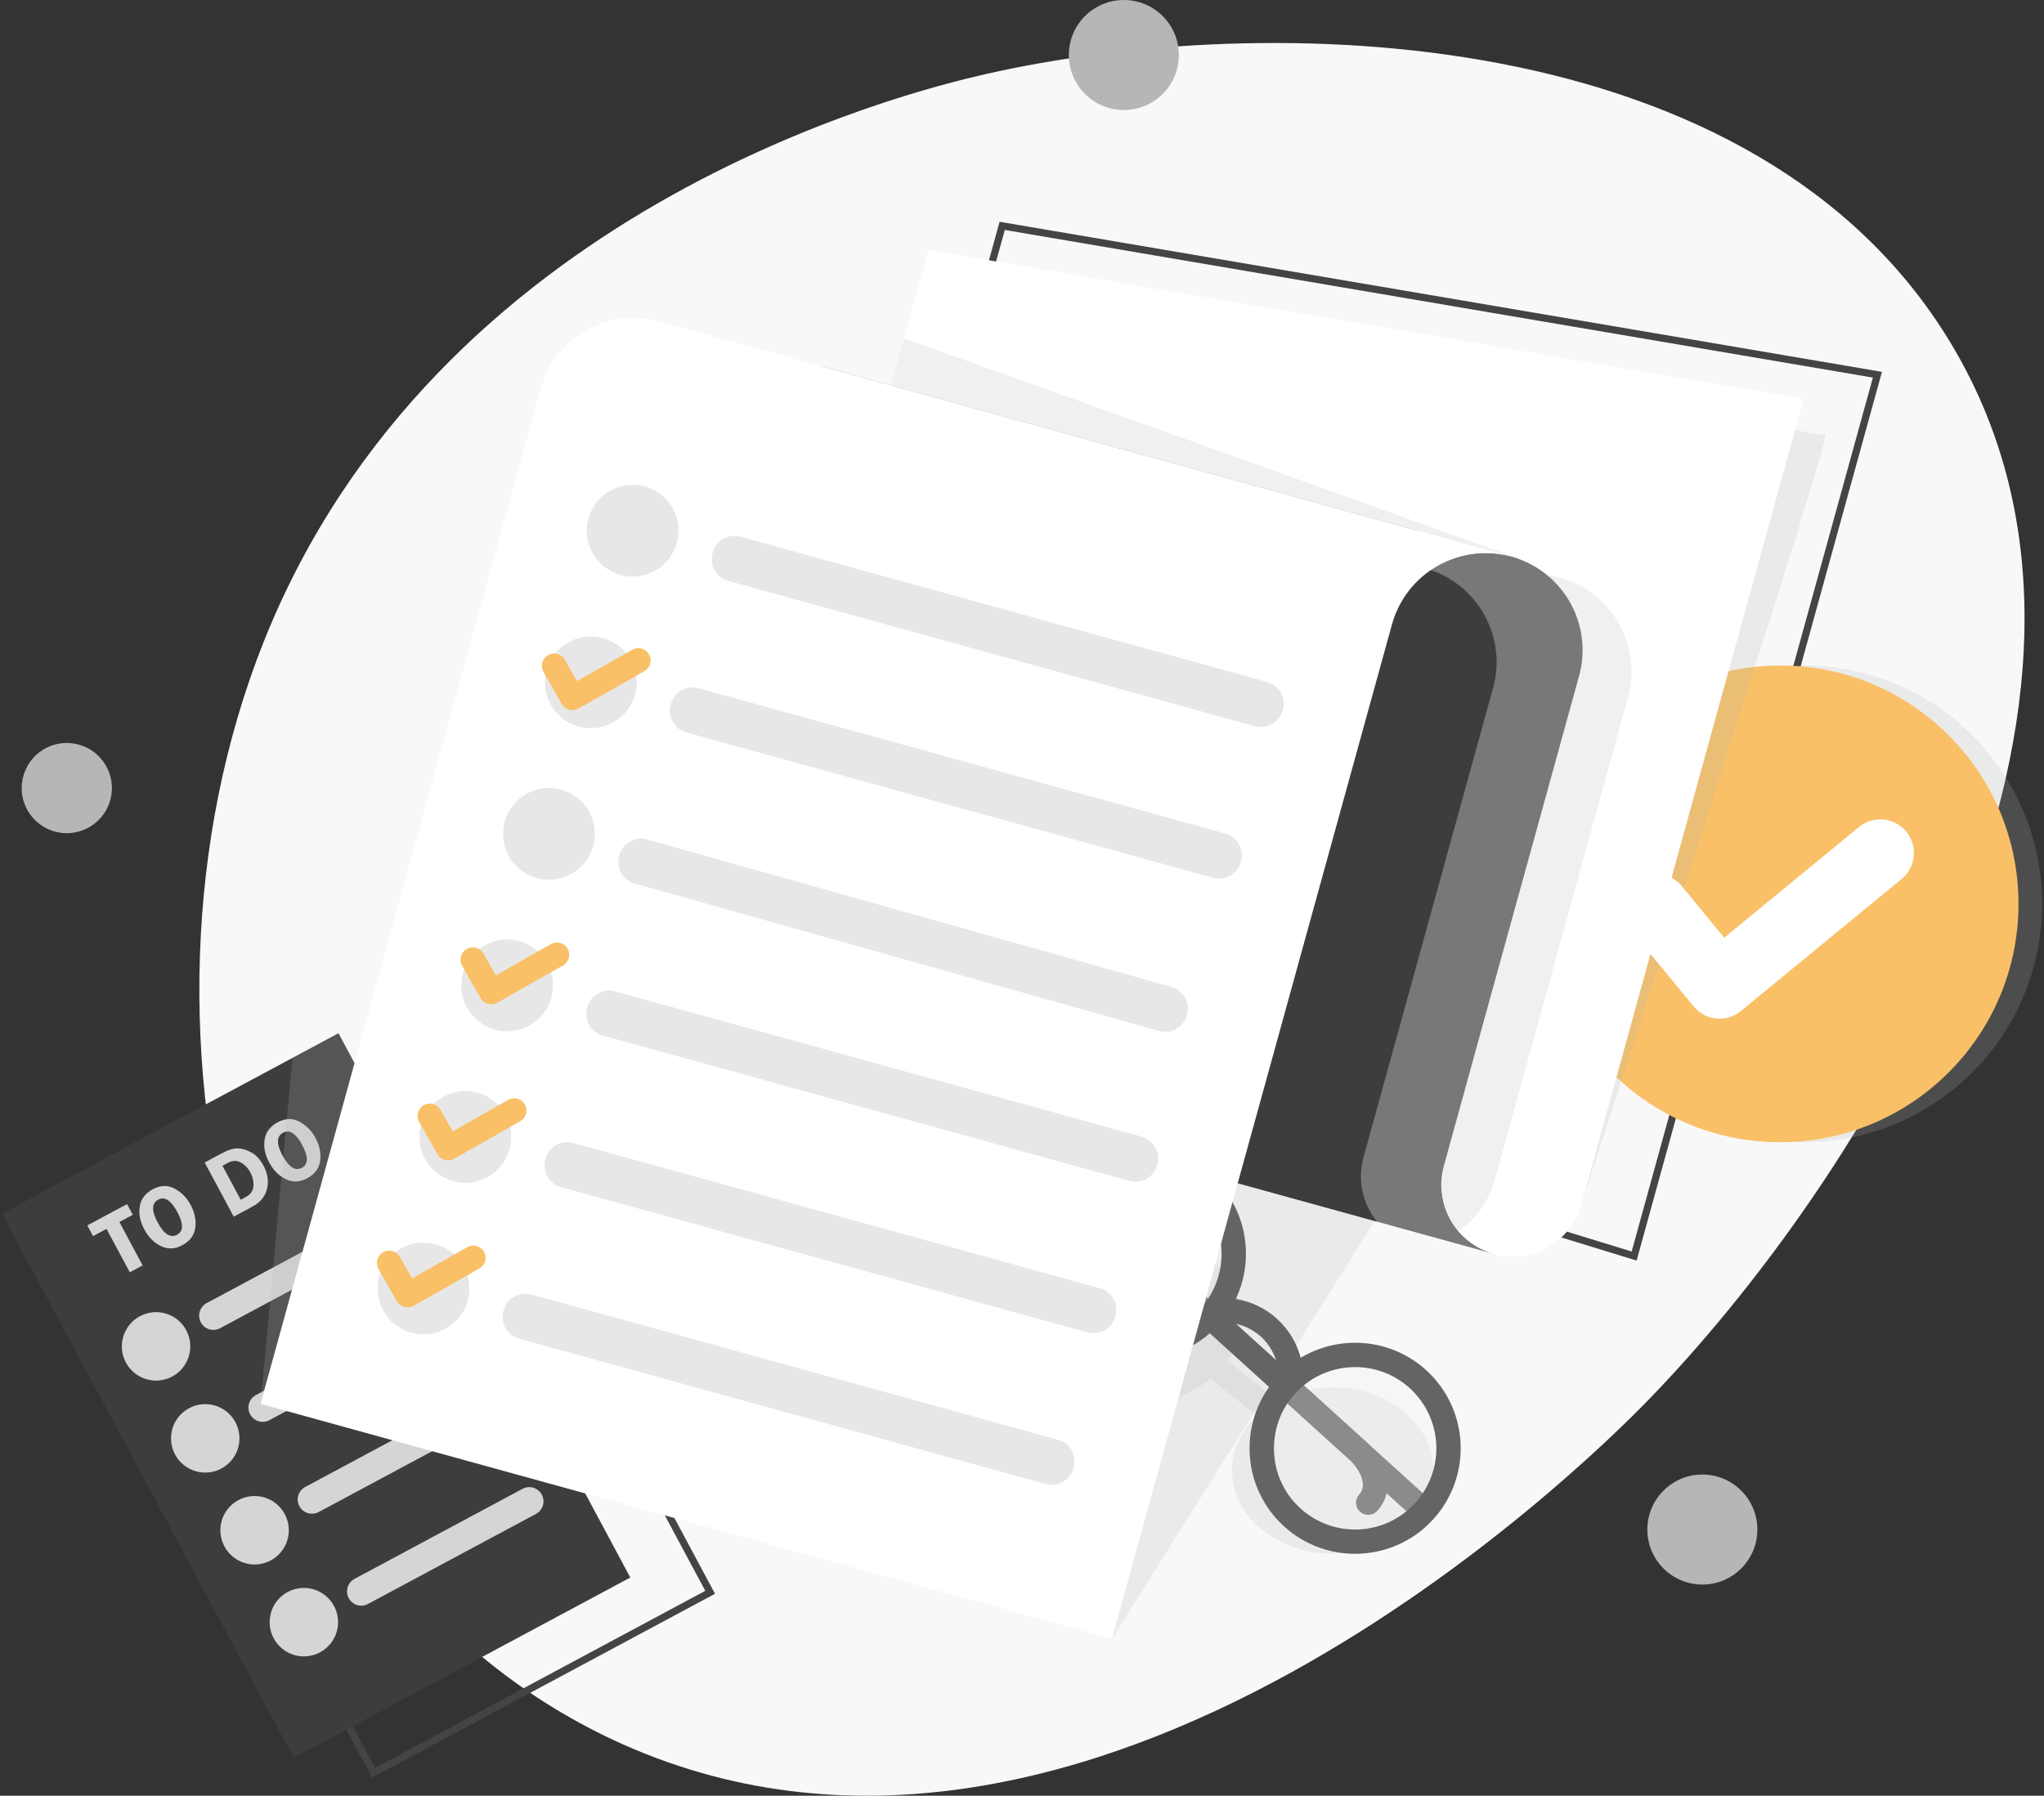 <?xml version="1.0" standalone="no"?>
<!DOCTYPE svg PUBLIC "-//W3C//DTD SVG 1.0//EN" "http://www.w3.org/TR/2001/REC-SVG-20010904/DTD/svg10.dtd">
<svg xmlns="http://www.w3.org/2000/svg" xmlns:xlink="http://www.w3.org/1999/xlink" id="body_1" width="478" height="420">

<rect width="100%" height="100%" fill="#333333" stroke="none"/>

<g transform="matrix(1 0 0 1 0 0)">
    <path d="M145.717 408C 55.654 367.873 25.278 241.721 61.598 150.278C 101.879 48.863 211.701 21.604 230.574 17.314C 296.234 2.41 410.896 4.706 456.31 80.445C 506.788 164.624 434.493 277.425 384.639 328.295C 371.575 341.616 255.394 456.857 145.717 408z" stroke="none" fill="#F8F8F8" fill-rule="nonzero" />
    <path d="M382.732 294.832L183.562 233.739L233.759 51.87L440.105 86.973L382.732 294.832zM185.631 232.609L381.57 292.716L437.985 88.319L234.979 53.786L185.631 232.609z" stroke="none" fill="#444444" fill-rule="nonzero" />
    <path d="M87.017 415.765L86.619 415.022L17.975 286.982L98.17 243.989L111.566 268.967L167.213 372.769L166.471 373.167L87.017 415.765zM20.256 287.673L87.707 413.482L164.932 372.075L110.08 269.758L97.483 246.27L87.471 251.638L20.256 287.673z" stroke="none" fill="#444444" fill-rule="nonzero" />
	<g>
        <path d="M421.807 267.157C 452.597 267.157 477.557 242.197 477.557 211.408C 477.557 180.618 452.597 155.658 421.807 155.658C 391.018 155.658 366.058 180.618 366.058 211.408C 366.058 242.197 391.018 267.157 421.807 267.157z" stroke="none" fill="#B6B6B6" fill-rule="nonzero" fill-opacity="0.2" />
	</g>
    <path d="M416.288 267.157C 447.077 267.157 472.037 242.197 472.037 211.408C 472.037 180.618 447.077 155.658 416.288 155.658C 385.498 155.658 360.538 180.618 360.538 211.408C 360.538 242.197 385.498 267.157 416.288 267.157z" stroke="none" fill="#F9C067" fill-rule="nonzero" />
	<g>
        <path d="M369.311 283.185C 369.311 283.185 428.548 101.721 426.864 101.721C 425.179 101.721 407.072 98.352 407.072 98.352L407.072 98.352L369.311 283.185z" stroke="none" fill="#B6B6B6" fill-rule="nonzero" fill-opacity="0.2" />
	</g>
	<g>
        <path d="M260.039 383.29L330.391 271.392L260.039 251.693L260.039 383.29z" stroke="none" fill="#B6B6B6" fill-rule="nonzero" fill-opacity="0.2" />
	</g>
	<g>
        <path d="M311.663 324.479C 306.914 324.479 302.494 325.645 298.794 327.645L298.794 327.645L287.082 318.277C 289.079 315.418 290.228 312.104 290.228 308.566C 290.228 297.82 279.691 289.109 266.684 289.109C 253.677 289.109 243.138 297.82 243.138 308.566C 243.138 319.313 253.675 328.022 266.684 328.022C 273.083 328.022 278.883 325.91 283.126 322.486L283.126 322.486L293.94 331.134C 290.319 334.556 288.119 339.032 288.119 343.934C 288.119 354.681 298.656 363.391 311.663 363.391C 324.67 363.391 335.207 354.681 335.207 343.934C 335.207 333.188 324.666 324.479 311.663 324.479z" stroke="none" fill="#B6B6B6" fill-rule="nonzero" fill-opacity="0.2" />
	</g>
    <path d="M147.4 368.963L68.689 411.161L0.443 283.866L68.398 247.433L79.154 241.668L92.15 265.903L147.4 368.963z" stroke="none" fill="#3D3D3D" fill-rule="nonzero" />
    <path d="M27.919 285.809L31.053 284.131L29.709 281.625L20.419 286.609L21.755 289.111L24.91 287.422L30.353 297.575L33.357 295.966L27.919 285.809z" stroke="none" fill="#D5D5D5" fill-rule="nonzero" />
    <path d="M44.568 281.79C 43.654 280.092 42.394 278.824 40.789 277.986C 39.184 277.148 37.498 277.202 35.73 278.149C 33.982 279.085 32.966 280.425 32.683 282.168C 32.4 283.911 32.755 285.708 33.749 287.557C 34.722 289.372 36.018 290.67 37.637 291.45C 39.256 292.229 40.917 292.163 42.621 291.251C 44.402 290.295 45.417 288.939 45.668 287.181C 45.92 285.426 45.549 283.63 44.568 281.79zM41.408 288.783C 39.853 289.617 38.342 288.664 36.876 285.926C 35.409 283.187 35.454 281.406 37.009 280.583C 38.514 279.778 40.001 280.743 41.471 283.48C 42.94 286.217 42.919 287.984 41.408 288.783z" stroke="none" fill="#D5D5D5" fill-rule="nonzero" />
    <path d="M61.62 272.626C 60.846 271.185 59.901 270.157 58.786 269.542C 57.671 268.928 56.609 268.609 55.601 268.587C 54.593 268.566 53.305 268.974 51.729 269.821L51.729 269.821L47.87 271.899L54.657 284.554L59.013 282.221C 60.888 281.214 62.035 279.817 62.455 278.029C 62.874 276.241 62.596 274.44 61.62 272.626zM59.265 277.45C 59.173 278.538 58.588 279.371 57.51 279.949L57.51 279.949L56.288 280.605L52.029 272.661L53.275 271.991C 53.826 271.674 54.452 271.512 55.087 271.522C 55.672 271.549 56.291 271.81 56.941 272.298C 57.601 272.806 58.142 273.45 58.529 274.186C 59.109 275.277 59.359 276.358 59.265 277.45z" stroke="none" fill="#D5D5D5" fill-rule="nonzero" />
    <path d="M73.767 266.135C 72.928 264.51 71.61 263.182 69.991 262.331C 69.099 261.847 68.079 261.654 67.072 261.779C 66.32 261.882 65.595 262.123 64.932 262.491C 63.183 263.43 62.168 264.771 61.886 266.515C 61.604 268.258 61.958 270.054 62.947 271.902C 63.715 273.326 64.677 274.43 65.834 275.213C 66.154 275.433 66.49 275.628 66.84 275.795C 68.458 276.575 70.119 276.507 71.824 275.593C 73.605 274.64 74.62 273.285 74.869 271.527C 75.119 269.768 74.751 267.971 73.767 266.135zM70.61 273.128C 69.12 273.929 67.669 273.085 66.258 270.596C 66.196 270.491 66.137 270.381 66.078 270.273C 64.611 267.538 64.656 265.754 66.213 264.922C 66.399 264.82 66.599 264.744 66.806 264.698C 68.109 264.401 69.398 265.44 70.674 267.815C 72.137 270.554 72.116 272.325 70.61 273.128z" stroke="none" fill="#D5D5D5" fill-rule="nonzero" />
    <path d="M38.017 322.762C 42.357 321.921 45.193 317.721 44.352 313.381C 43.511 309.042 39.311 306.206 34.971 307.047C 30.631 307.888 27.795 312.088 28.636 316.428C 29.478 320.767 33.678 323.603 38.017 322.762z" stroke="none" fill="#D5D5D5" fill-rule="nonzero" />
    <path d="M90.757 289.594L51.475 310.654C 51.09 310.861 50.667 310.989 50.232 311.033C 49.797 311.076 49.357 311.033 48.938 310.907C 48.52 310.78 48.13 310.573 47.792 310.295C 47.453 310.018 47.173 309.677 46.966 309.292C 46.76 308.906 46.631 308.484 46.588 308.049C 46.544 307.613 46.587 307.174 46.714 306.755C 46.84 306.336 47.048 305.947 47.325 305.608C 47.602 305.27 47.943 304.99 48.329 304.783L48.329 304.783L87.611 283.723C 87.996 283.516 88.418 283.387 88.853 283.344C 89.289 283.3 89.728 283.343 90.147 283.469C 90.566 283.596 90.955 283.803 91.294 284.081C 91.632 284.358 91.913 284.699 92.119 285.084C 92.537 285.863 92.628 286.776 92.372 287.621C 92.117 288.467 91.536 289.177 90.757 289.594z" stroke="none" fill="#D5D5D5" fill-rule="nonzero" />
    <path d="M48.102 344.42C 52.522 344.362 56.058 340.732 56 336.312C 55.943 331.892 52.312 328.356 47.892 328.413C 43.472 328.471 39.936 332.101 39.994 336.521C 40.052 340.941 43.682 344.478 48.102 344.42z" stroke="none" fill="#D5D5D5" fill-rule="nonzero" />
    <path d="M102.283 311.094L63.001 332.161C 62.616 332.368 62.193 332.496 61.758 332.54C 61.323 332.583 60.883 332.54 60.465 332.414C 60.046 332.287 59.656 332.08 59.318 331.802C 58.979 331.525 58.699 331.184 58.492 330.798C 58.075 330.02 57.984 329.108 58.239 328.262C 58.495 327.416 59.075 326.707 59.853 326.289L59.853 326.289L99.137 305.23C 99.522 305.023 99.945 304.894 100.38 304.851C 100.815 304.808 101.255 304.851 101.673 304.977C 102.092 305.104 102.482 305.311 102.82 305.588C 103.159 305.866 103.439 306.207 103.646 306.592C 104.061 307.37 104.15 308.281 103.895 309.124C 103.639 309.968 103.06 310.676 102.283 311.094z" stroke="none" fill="#D5D5D5" fill-rule="nonzero" />
    <path d="M59.536 365.914C 63.956 365.914 67.54 362.331 67.54 357.91C 67.54 353.49 63.956 349.906 59.536 349.906C 55.115 349.906 51.532 353.49 51.532 357.91C 51.532 362.331 55.115 365.914 59.536 365.914z" stroke="none" fill="#D5D5D5" fill-rule="nonzero" />
    <path d="M113.809 332.593L74.525 353.652C 73.747 354.07 72.835 354.161 71.989 353.906C 71.144 353.65 70.434 353.07 70.016 352.291C 69.81 351.906 69.681 351.484 69.637 351.049C 69.594 350.613 69.636 350.174 69.763 349.755C 69.889 349.336 70.097 348.947 70.374 348.608C 70.651 348.27 70.992 347.989 71.377 347.783L71.377 347.783L110.661 326.721C 111.046 326.515 111.469 326.386 111.904 326.343C 112.339 326.299 112.779 326.342 113.197 326.469C 113.616 326.595 114.006 326.803 114.344 327.08C 114.682 327.357 114.963 327.698 115.17 328.084C 115.587 328.862 115.678 329.775 115.423 330.62C 115.168 331.466 114.587 332.175 113.809 332.593z" stroke="none" fill="#D5D5D5" fill-rule="nonzero" />
    <path d="M71.061 387.413C 75.481 387.413 79.065 383.83 79.065 379.409C 79.065 374.989 75.481 371.405 71.061 371.405C 66.641 371.405 63.057 374.989 63.057 379.409C 63.057 383.83 66.641 387.413 71.061 387.413z" stroke="none" fill="#D5D5D5" fill-rule="nonzero" />
    <path d="M125.336 354.092L86.056 375.151C 85.277 375.569 84.365 375.66 83.519 375.405C 82.674 375.149 81.964 374.569 81.547 373.79C 81.34 373.405 81.212 372.982 81.168 372.547C 81.125 372.112 81.168 371.673 81.294 371.254C 81.421 370.835 81.629 370.445 81.906 370.107C 82.183 369.769 82.524 369.488 82.909 369.282L82.909 369.282L122.191 348.222C 122.97 347.804 123.882 347.713 124.727 347.969C 125.573 348.224 126.282 348.804 126.7 349.583C 126.906 349.968 127.035 350.391 127.078 350.826C 127.122 351.262 127.079 351.701 126.952 352.12C 126.825 352.538 126.617 352.928 126.34 353.266C 126.063 353.605 125.722 353.885 125.336 354.092z" stroke="none" fill="#D5D5D5" fill-rule="nonzero" />
	<g>
        <path d="M92.15 265.903L81.64 286.925L76.475 297.254L62.729 324.742L60.926 328.344L61.182 325.571L63.137 304.403L63.87 296.45L65.834 275.213L66.258 270.596L66.801 264.698L67.072 261.779L68.398 247.433L79.154 241.668L92.15 265.903z" stroke="none" fill="#B6B6B6" fill-rule="nonzero" fill-opacity="0.2" />
	</g>
    <path d="M401.361 238.216C 400.333 238.116 399.335 237.814 398.424 237.328C 397.513 236.842 396.707 236.181 396.052 235.382L396.052 235.382L380.994 217.055C 379.735 215.437 379.158 213.392 379.385 211.355C 379.612 209.318 380.625 207.449 382.209 206.148C 383.793 204.847 385.822 204.215 387.864 204.388C 389.907 204.56 391.801 205.523 393.144 207.071L393.144 207.071L403.211 219.326L434.554 193.573C 435.348 192.882 436.272 192.357 437.271 192.029C 438.271 191.702 439.327 191.578 440.375 191.665C 441.423 191.753 442.444 192.05 443.375 192.538C 444.307 193.027 445.131 193.698 445.799 194.511C 446.467 195.324 446.965 196.262 447.264 197.271C 447.562 198.28 447.656 199.338 447.538 200.384C 447.42 201.429 447.094 202.441 446.578 203.358C 446.063 204.275 445.369 205.079 444.537 205.724L444.537 205.724L407.119 236.466C 406.321 237.122 405.402 237.614 404.414 237.915C 403.426 238.215 402.388 238.317 401.361 238.216z" stroke="none" fill="#FFFFFF" fill-rule="nonzero" />
    <path d="M318.052 353.575C 317.775 353.324 317.549 353.021 317.389 352.682C 317.229 352.344 317.137 351.978 317.119 351.604C 317.1 351.23 317.156 350.856 317.282 350.504C 317.408 350.152 317.602 349.828 317.853 349.55C 320.59 346.528 315.998 341.776 315.95 341.729L315.95 341.729L249.016 281.086C 248.739 280.835 248.514 280.531 248.354 280.193C 248.194 279.855 248.102 279.488 248.084 279.114C 248.065 278.74 248.121 278.367 248.247 278.014C 248.373 277.662 248.567 277.338 248.818 277.06C 249.07 276.783 249.373 276.558 249.711 276.398C 250.05 276.238 250.416 276.146 250.79 276.127C 251.164 276.109 251.538 276.164 251.89 276.291C 252.242 276.417 252.567 276.611 252.844 276.862L252.844 276.862L319.901 337.621C 322.939 340.712 327.123 347.811 322.078 353.378C 321.571 353.938 320.861 354.273 320.106 354.31C 319.351 354.347 318.612 354.083 318.052 353.575z" stroke="none" fill="#636466" fill-rule="nonzero" />
    <path d="M251.518 293.291C 251.796 293.543 252.12 293.737 252.472 293.863C 252.825 293.989 253.198 294.044 253.572 294.026C 253.946 294.007 254.312 293.915 254.65 293.755C 254.989 293.595 255.292 293.37 255.543 293.093C 258.282 290.072 263.463 294.176 263.515 294.218L263.515 294.218L330.449 354.868C 330.725 355.127 331.05 355.328 331.404 355.46C 331.759 355.592 332.137 355.652 332.515 355.637C 332.893 355.621 333.264 355.53 333.607 355.37C 333.95 355.21 334.257 354.982 334.511 354.702C 334.766 354.421 334.961 354.093 335.087 353.736C 335.213 353.379 335.267 353.001 335.245 352.623C 335.223 352.245 335.126 351.875 334.96 351.535C 334.793 351.195 334.561 350.892 334.276 350.643L334.276 350.643L267.219 289.884C 263.844 287.163 256.368 283.698 251.325 289.265C 250.817 289.825 250.552 290.563 250.588 291.318C 250.624 292.073 250.959 292.783 251.518 293.291z" stroke="none" fill="#636466" fill-rule="nonzero" />
    <path d="M281.716 308.279C 290.018 299.977 290.018 286.517 281.716 278.215C 273.414 269.913 259.954 269.913 251.652 278.215C 243.35 286.517 243.35 299.977 251.652 308.279C 259.954 316.581 273.414 316.581 281.716 308.279z" stroke="none" fill="#F2F2F2" fill-rule="nonzero" fill-opacity="0.278" />
    <path d="M331.929 353.776C 340.231 345.474 340.231 332.014 331.929 323.712C 323.627 315.41 310.167 315.41 301.865 323.712C 293.563 332.014 293.563 345.474 301.865 353.776C 310.167 362.078 323.627 362.078 331.929 353.776z" stroke="none" fill="#F2F2F2" fill-rule="nonzero" fill-opacity="0.278" />
    <path d="M333.484 320.436C 325.233 312.959 313.245 312.125 304.177 317.575C 303.249 314.06 301.32 310.889 298.626 308.448C 295.932 306.007 292.587 304.4 288.998 303.821C 293.53 294.262 291.536 282.428 283.269 274.937C 273.177 265.789 257.514 266.574 248.377 276.657C 239.241 286.741 240.001 302.401 250.097 311.549C 254.146 315.196 259.278 317.415 264.709 317.866C 268.477 318.15 272.26 317.574 275.774 316.182C 279.287 314.79 282.438 312.618 284.989 309.831C 285.167 309.633 285.359 309.422 285.523 309.212C 286.102 309.224 286.669 309.25 287.236 309.302C 290.172 309.629 292.811 310.764 294.853 312.613C 296.895 314.463 298.283 316.978 298.895 319.866C 299.011 320.431 299.094 321.003 299.142 321.577C 298.949 321.761 298.771 321.957 298.591 322.155C 294.297 326.897 292.018 333.125 292.236 339.519C 292.3 341.786 292.678 344.034 293.36 346.198C 294.67 350.364 297.07 354.105 300.311 357.032C 310.403 366.18 326.055 365.408 335.203 355.312C 344.351 345.215 343.581 329.589 333.484 320.436zM265.808 312.216C 262.209 312.051 258.73 310.865 255.779 308.798C 252.828 306.73 250.526 303.866 249.141 300.539C 247.756 297.213 247.346 293.561 247.958 290.01C 248.571 286.459 250.18 283.156 252.6 280.485C 259.631 272.726 271.668 272.119 279.44 279.163C 286.467 285.53 287.616 296.006 282.546 303.695L282.546 303.695L282.533 303.709C 282.006 304.52 281.414 305.287 280.764 306.003C 280.389 306.424 279.993 306.825 279.577 307.205C 277.045 309.563 273.904 311.166 270.51 311.836C 268.963 312.157 267.381 312.286 265.802 312.22L265.802 312.22L265.808 312.216zM304.145 352.823C 300.868 349.866 298.732 345.854 298.11 341.484C 297.887 339.921 297.859 338.336 298.026 336.766C 298.357 333.323 299.642 330.04 301.736 327.287C 302.074 326.834 302.434 326.399 302.817 325.984C 303.464 325.265 304.169 324.6 304.924 323.995L304.924 323.995L304.937 323.982C 312.091 318.182 322.63 318.295 329.657 324.66C 333.392 328.044 335.629 332.773 335.877 337.806C 336.125 342.84 334.363 347.766 330.979 351.5C 327.595 355.235 322.866 357.472 317.833 357.72C 312.799 357.968 307.873 356.207 304.139 352.823L304.139 352.823L304.145 352.823z" stroke="none" fill="#636466" fill-rule="nonzero" />
    <path d="M421.807 93.295L369.833 281.596C 369.259 283.72 368.271 285.709 366.926 287.45C 365.58 289.19 363.904 290.647 361.994 291.738C 360.084 292.829 357.977 293.531 355.794 293.805C 353.611 294.078 351.396 293.918 349.276 293.333C 347.155 292.747 345.171 291.749 343.438 290.395C 341.705 289.04 340.256 287.357 339.175 285.441C 338.095 283.525 337.403 281.414 337.141 279.23C 336.879 277.046 337.051 274.831 337.647 272.714L337.647 272.714L347.058 238.61L180.134 192.547L217.132 58.476L421.807 93.295z" stroke="none" fill="#FFFFFF" fill-rule="nonzero" />
	<g>
        <path d="M355.191 130.652L354.029 134.864L207.231 94.347L211.425 79.148C 236.477 88.029 355.191 130.652 355.191 130.652z" stroke="none" fill="#B6B6B6" fill-rule="nonzero" fill-opacity="0.2" />
	</g>
	<g>
        <path d="M364.878 135.161C 359.979 133.803 354.766 134.137 350.081 136.108L350.081 136.108L328.288 215.079L351.761 221.558L337.643 272.718C 335.961 278.811 336.893 284.773 339.673 288.48C 344.004 286.686 347.926 281.908 349.654 275.65L349.654 275.65L363.674 224.845L380.445 164.07L380.718 163.082C 381.511 160.208 381.731 157.207 381.364 154.249C 380.997 151.29 380.052 148.433 378.581 145.84C 377.11 143.248 375.143 140.97 372.791 139.138C 370.44 137.305 367.751 135.954 364.878 135.161z" stroke="none" fill="#B6B6B6" fill-rule="nonzero" fill-opacity="0.2" />
	</g>
    <path d="M349.299 293.253L172.631 244.501C 166.678 242.857 161.621 238.916 158.573 233.545C 155.525 228.173 154.736 221.811 156.379 215.857L156.379 215.857L192.294 85.71L331.556 124.138L325.518 146.019C 326.935 140.85 330.144 136.353 334.572 133.332C 335.095 132.969 335.639 132.63 336.194 132.316C 340.098 130.1 344.572 129.092 349.049 129.419C 353.527 129.746 357.806 131.393 361.348 134.153C 364.889 136.912 367.532 140.66 368.943 144.921C 370.355 149.183 370.471 153.767 369.276 158.095L369.276 158.095L337.645 272.718C 336.468 276.987 337.034 281.548 339.219 285.399C 341.405 289.25 345.03 292.075 349.299 293.253z" stroke="none" fill="#787878" fill-rule="nonzero" />
    <path d="M322.021 285.725L289.444 276.736L325.657 145.511C 327.141 140.547 330.289 136.246 334.572 133.331C 345.852 137.141 352.382 149.245 349.176 160.86L349.176 160.86L318.858 270.718C 318.147 273.29 318.064 275.995 318.614 278.606C 319.164 281.218 320.332 283.659 322.021 285.725z" stroke="none" fill="#3D3D3D" fill-rule="nonzero" />
    <path d="M260.039 383.29L325.516 146.014C 327.119 140.212 330.961 135.284 336.196 132.313C 341.432 129.342 347.633 128.572 353.437 130.171L353.437 130.171L154.153 75.177C 148.392 73.59 142.238 74.355 137.042 77.305C 131.846 80.256 128.035 85.149 126.447 90.909L126.447 90.909L60.924 328.344L260.039 383.29z" stroke="none" fill="#FFFFFF" fill-rule="nonzero" />
    <path d="M155.531 131.715C 159.72 127.526 159.72 120.735 155.531 116.546C 151.342 112.357 144.551 112.357 140.363 116.546C 136.174 120.735 136.174 127.526 140.363 131.715C 144.551 135.903 151.342 135.903 155.531 131.715z" stroke="none" fill="#E7E7E7" fill-rule="nonzero" />
    <path d="M293.475 169.854L170.292 135.86C 168.953 135.486 167.816 134.598 167.129 133.388C 166.443 132.179 166.263 130.747 166.629 129.405L166.629 129.405L166.69 129.183C 167.064 127.844 167.953 126.707 169.162 126.021C 170.372 125.334 171.803 125.154 173.145 125.52L173.145 125.52L296.327 159.506C 297.667 159.88 298.804 160.769 299.49 161.978C 300.176 163.188 300.356 164.619 299.99 165.961L299.99 165.961L299.928 166.184C 299.555 167.524 298.667 168.662 297.458 169.35C 296.249 170.037 294.817 170.219 293.475 169.854z" stroke="none" fill="#E7E7E7" fill-rule="nonzero" />
    <path d="M138.164 170.303C 144.088 170.303 148.89 165.501 148.89 159.578C 148.89 153.654 144.088 148.852 138.164 148.852C 132.241 148.852 127.438 153.654 127.438 159.578C 127.438 165.501 132.241 170.303 138.164 170.303z" stroke="none" fill="#E7E7E7" fill-rule="nonzero" />
    <path d="M283.693 205.301L160.511 171.314C 159.171 170.94 158.034 170.051 157.348 168.842C 156.661 167.632 156.482 166.2 156.848 164.858L156.848 164.858L156.909 164.637C 157.282 163.298 158.171 162.161 159.38 161.474C 160.59 160.788 162.022 160.608 163.363 160.974L163.363 160.974L286.546 194.961C 287.885 195.335 289.022 196.223 289.708 197.433C 290.394 198.642 290.574 200.074 290.208 201.415L290.208 201.415L290.146 201.636C 289.773 202.976 288.885 204.113 287.676 204.8C 286.466 205.487 285.035 205.667 283.693 205.301z" stroke="none" fill="#E7E7E7" fill-rule="nonzero" />
    <path d="M128.381 205.752C 134.305 205.752 139.107 200.95 139.107 195.026C 139.107 189.102 134.305 184.3 128.381 184.3C 122.457 184.3 117.655 189.102 117.655 195.026C 117.655 200.95 122.457 205.752 128.381 205.752z" stroke="none" fill="#E7E7E7" fill-rule="nonzero" />
    <path d="M273.97 230.832L151.293 196.329C 148.51 195.546 145.621 197.168 144.838 199.95L144.838 199.95L144.776 200.171C 143.993 202.953 145.614 205.843 148.397 206.626L148.397 206.626L271.074 241.129C 273.857 241.911 276.747 240.29 277.529 237.508L277.529 237.508L277.591 237.287C 278.374 234.504 276.753 231.615 273.97 230.832z" stroke="none" fill="#E7E7E7" fill-rule="nonzero" />
    <path d="M126.184 238.058C 130.373 233.869 130.373 227.078 126.184 222.889C 121.996 218.701 115.205 218.701 111.016 222.889C 106.827 227.078 106.827 233.869 111.016 238.058C 115.205 242.246 121.996 242.246 126.184 238.058z" stroke="none" fill="#E7E7E7" fill-rule="nonzero" />
    <path d="M264.129 276.197L140.947 242.203C 139.608 241.829 138.471 240.941 137.784 239.731C 137.098 238.522 136.918 237.09 137.284 235.749L137.284 235.749L137.346 235.526C 137.72 234.187 138.609 233.05 139.818 232.364C 141.028 231.678 142.459 231.498 143.801 231.863L143.801 231.863L266.983 265.857C 268.322 266.231 269.459 267.12 270.145 268.329C 270.832 269.539 271.012 270.97 270.646 272.312L270.646 272.312L270.584 272.534C 270.21 273.874 269.321 275.01 268.112 275.697C 266.902 276.383 265.471 276.563 264.129 276.197z" stroke="none" fill="#E7E7E7" fill-rule="nonzero" />
    <path d="M116.402 273.506C 120.59 269.317 120.59 262.526 116.402 258.337C 112.213 254.148 105.422 254.149 101.233 258.337C 97.044 262.526 97.044 269.317 101.233 273.506C 105.422 277.694 112.213 277.694 116.402 273.506z" stroke="none" fill="#E7E7E7" fill-rule="nonzero" />
    <path d="M254.355 311.644L131.172 277.658C 129.834 277.283 128.697 276.394 128.011 275.185C 127.325 273.976 127.144 272.545 127.51 271.203L127.51 271.203L127.572 270.981C 127.946 269.641 128.834 268.504 130.044 267.818C 131.253 267.131 132.685 266.952 134.026 267.318L134.026 267.318L257.209 301.304C 258.548 301.678 259.686 302.566 260.372 303.776C 261.059 304.985 261.238 306.417 260.872 307.759L260.872 307.759L260.811 307.98C 260.438 309.32 259.549 310.458 258.339 311.145C 257.129 311.831 255.697 312.011 254.355 311.644z" stroke="none" fill="#E7E7E7" fill-rule="nonzero" />
    <path d="M106.619 308.954C 110.808 304.765 110.808 297.974 106.619 293.785C 102.43 289.597 95.639 289.597 91.451 293.785C 87.262 297.974 87.262 304.765 91.451 308.954C 95.639 313.143 102.43 313.143 106.619 308.954z" stroke="none" fill="#E7E7E7" fill-rule="nonzero" />
    <path d="M244.56 347.093L121.377 313.099C 120.038 312.725 118.901 311.836 118.215 310.627C 117.529 309.417 117.349 307.986 117.715 306.644L117.715 306.644L117.777 306.423C 118.15 305.083 119.039 303.946 120.248 303.26C 121.458 302.573 122.89 302.394 124.231 302.76L124.231 302.76L247.414 336.747C 248.753 337.121 249.89 338.01 250.577 339.219C 251.263 340.429 251.443 341.861 251.077 343.203L251.077 343.203L251.016 343.424C 250.643 344.765 249.755 345.903 248.545 346.591C 247.335 347.278 245.902 347.459 244.56 347.093z" stroke="none" fill="#E7E7E7" fill-rule="nonzero" />
    <path d="M133.083 165.991C 132.719 165.891 132.378 165.721 132.08 165.489C 131.782 165.257 131.533 164.969 131.348 164.64L131.348 164.64L127.071 157.101C 126.709 156.439 126.622 155.662 126.828 154.936C 127.034 154.211 127.517 153.596 128.173 153.223C 128.829 152.851 129.605 152.752 130.334 152.946C 131.062 153.141 131.685 153.615 132.068 154.264L132.068 154.264L134.927 159.311L147.82 151.995C 148.149 151.802 148.512 151.676 148.89 151.624C 149.268 151.573 149.652 151.597 150.02 151.696C 150.388 151.794 150.733 151.965 151.035 152.198C 151.336 152.431 151.588 152.722 151.777 153.053C 151.965 153.385 152.085 153.75 152.131 154.129C 152.176 154.507 152.146 154.891 152.041 155.257C 151.937 155.624 151.761 155.966 151.523 156.264C 151.285 156.562 150.991 156.809 150.656 156.992L150.656 156.992L135.264 165.726C 134.936 165.912 134.574 166.031 134.2 166.076C 133.826 166.122 133.446 166.093 133.083 165.991z" stroke="none" fill="#F9C067" fill-rule="nonzero" />
    <path d="M114.096 234.802C 113.732 234.702 113.392 234.531 113.094 234.299C 112.796 234.067 112.547 233.778 112.362 233.45L112.362 233.45L108.084 225.912C 107.891 225.584 107.765 225.22 107.713 224.842C 107.662 224.465 107.686 224.081 107.785 223.712C 107.883 223.344 108.054 222.999 108.287 222.698C 108.52 222.396 108.811 222.144 109.142 221.956C 109.473 221.767 109.839 221.647 110.218 221.602C 110.596 221.556 110.98 221.586 111.346 221.691C 111.713 221.795 112.055 221.971 112.353 222.209C 112.651 222.447 112.898 222.742 113.081 223.076L113.081 223.076L115.941 228.122L128.834 220.805C 129.162 220.619 129.524 220.499 129.898 220.453C 130.273 220.406 130.653 220.434 131.016 220.535C 131.38 220.635 131.721 220.806 132.018 221.038C 132.316 221.27 132.565 221.558 132.751 221.886C 132.937 222.215 133.057 222.576 133.104 222.951C 133.15 223.325 133.122 223.705 133.022 224.069C 132.921 224.433 132.75 224.773 132.518 225.071C 132.286 225.369 131.998 225.618 131.67 225.804L131.67 225.804L116.278 234.538C 115.95 234.723 115.588 234.842 115.214 234.887C 114.839 234.933 114.46 234.904 114.096 234.802z" stroke="none" fill="#F9C067" fill-rule="nonzero" />
    <path d="M104.025 271.289C 103.661 271.189 103.32 271.018 103.022 270.786C 102.725 270.554 102.476 270.266 102.29 269.937L102.29 269.937L98.013 262.398C 97.636 261.735 97.539 260.95 97.742 260.215C 97.945 259.481 98.431 258.857 99.094 258.481C 99.757 258.104 100.542 258.007 101.276 258.21C 102.011 258.413 102.635 258.899 103.011 259.562L103.011 259.562L105.869 264.608L118.764 257.293C 119.092 257.096 119.457 256.968 119.836 256.914C 120.215 256.861 120.601 256.883 120.971 256.981C 121.341 257.079 121.688 257.249 121.991 257.483C 122.294 257.717 122.547 258.009 122.736 258.341C 122.925 258.674 123.046 259.042 123.091 259.422C 123.135 259.802 123.104 260.187 122.998 260.555C 122.892 260.923 122.713 261.266 122.473 261.564C 122.233 261.861 121.935 262.108 121.598 262.29L121.598 262.29L106.208 271.015C 105.88 271.202 105.518 271.322 105.144 271.37C 104.769 271.417 104.389 271.389 104.025 271.289z" stroke="none" fill="#F9C067" fill-rule="nonzero" />
    <path d="M94.532 305.69C 94.169 305.59 93.828 305.42 93.53 305.188C 93.233 304.956 92.984 304.668 92.798 304.339L92.798 304.339L88.519 296.8C 88.143 296.137 88.045 295.352 88.248 294.617C 88.451 293.883 88.937 293.259 89.6 292.883C 90.263 292.507 91.048 292.409 91.783 292.612C 92.517 292.815 93.141 293.301 93.517 293.964L93.517 293.964L96.377 299.01L109.27 291.693C 109.933 291.317 110.718 291.22 111.452 291.422C 112.187 291.625 112.811 292.111 113.187 292.774C 113.563 293.437 113.661 294.222 113.458 294.957C 113.255 295.692 112.769 296.316 112.106 296.692L112.106 296.692L96.714 305.426C 96.386 305.611 96.024 305.73 95.65 305.776C 95.275 305.821 94.896 305.792 94.532 305.69z" stroke="none" fill="#F9C067" fill-rule="nonzero" />
    <path d="M262.818 25.732C 269.923 25.732 275.683 19.971 275.683 12.866C 275.683 5.76 269.923 0 262.818 0C 255.712 0 249.952 5.76 249.952 12.866C 249.952 19.971 255.712 25.732 262.818 25.732z" stroke="none" fill="#B6B6B6" fill-rule="nonzero" />
    <path d="M25.929 186.569C 27.169 180.875 23.559 175.253 17.865 174.013C 12.17 172.772 6.549 176.382 5.308 182.077C 4.068 187.771 7.678 193.393 13.372 194.633C 19.067 195.874 24.688 192.263 25.929 186.569z" stroke="none" fill="#B6B6B6" fill-rule="nonzero" />
    <path d="M398.104 370.611C 405.21 370.611 410.97 364.851 410.97 357.746C 410.97 350.64 405.21 344.88 398.104 344.88C 390.999 344.88 385.238 350.64 385.238 357.746C 385.238 364.851 390.999 370.611 398.104 370.611z" stroke="none" fill="#B6B6B6" fill-rule="nonzero" />
</g>
</svg>